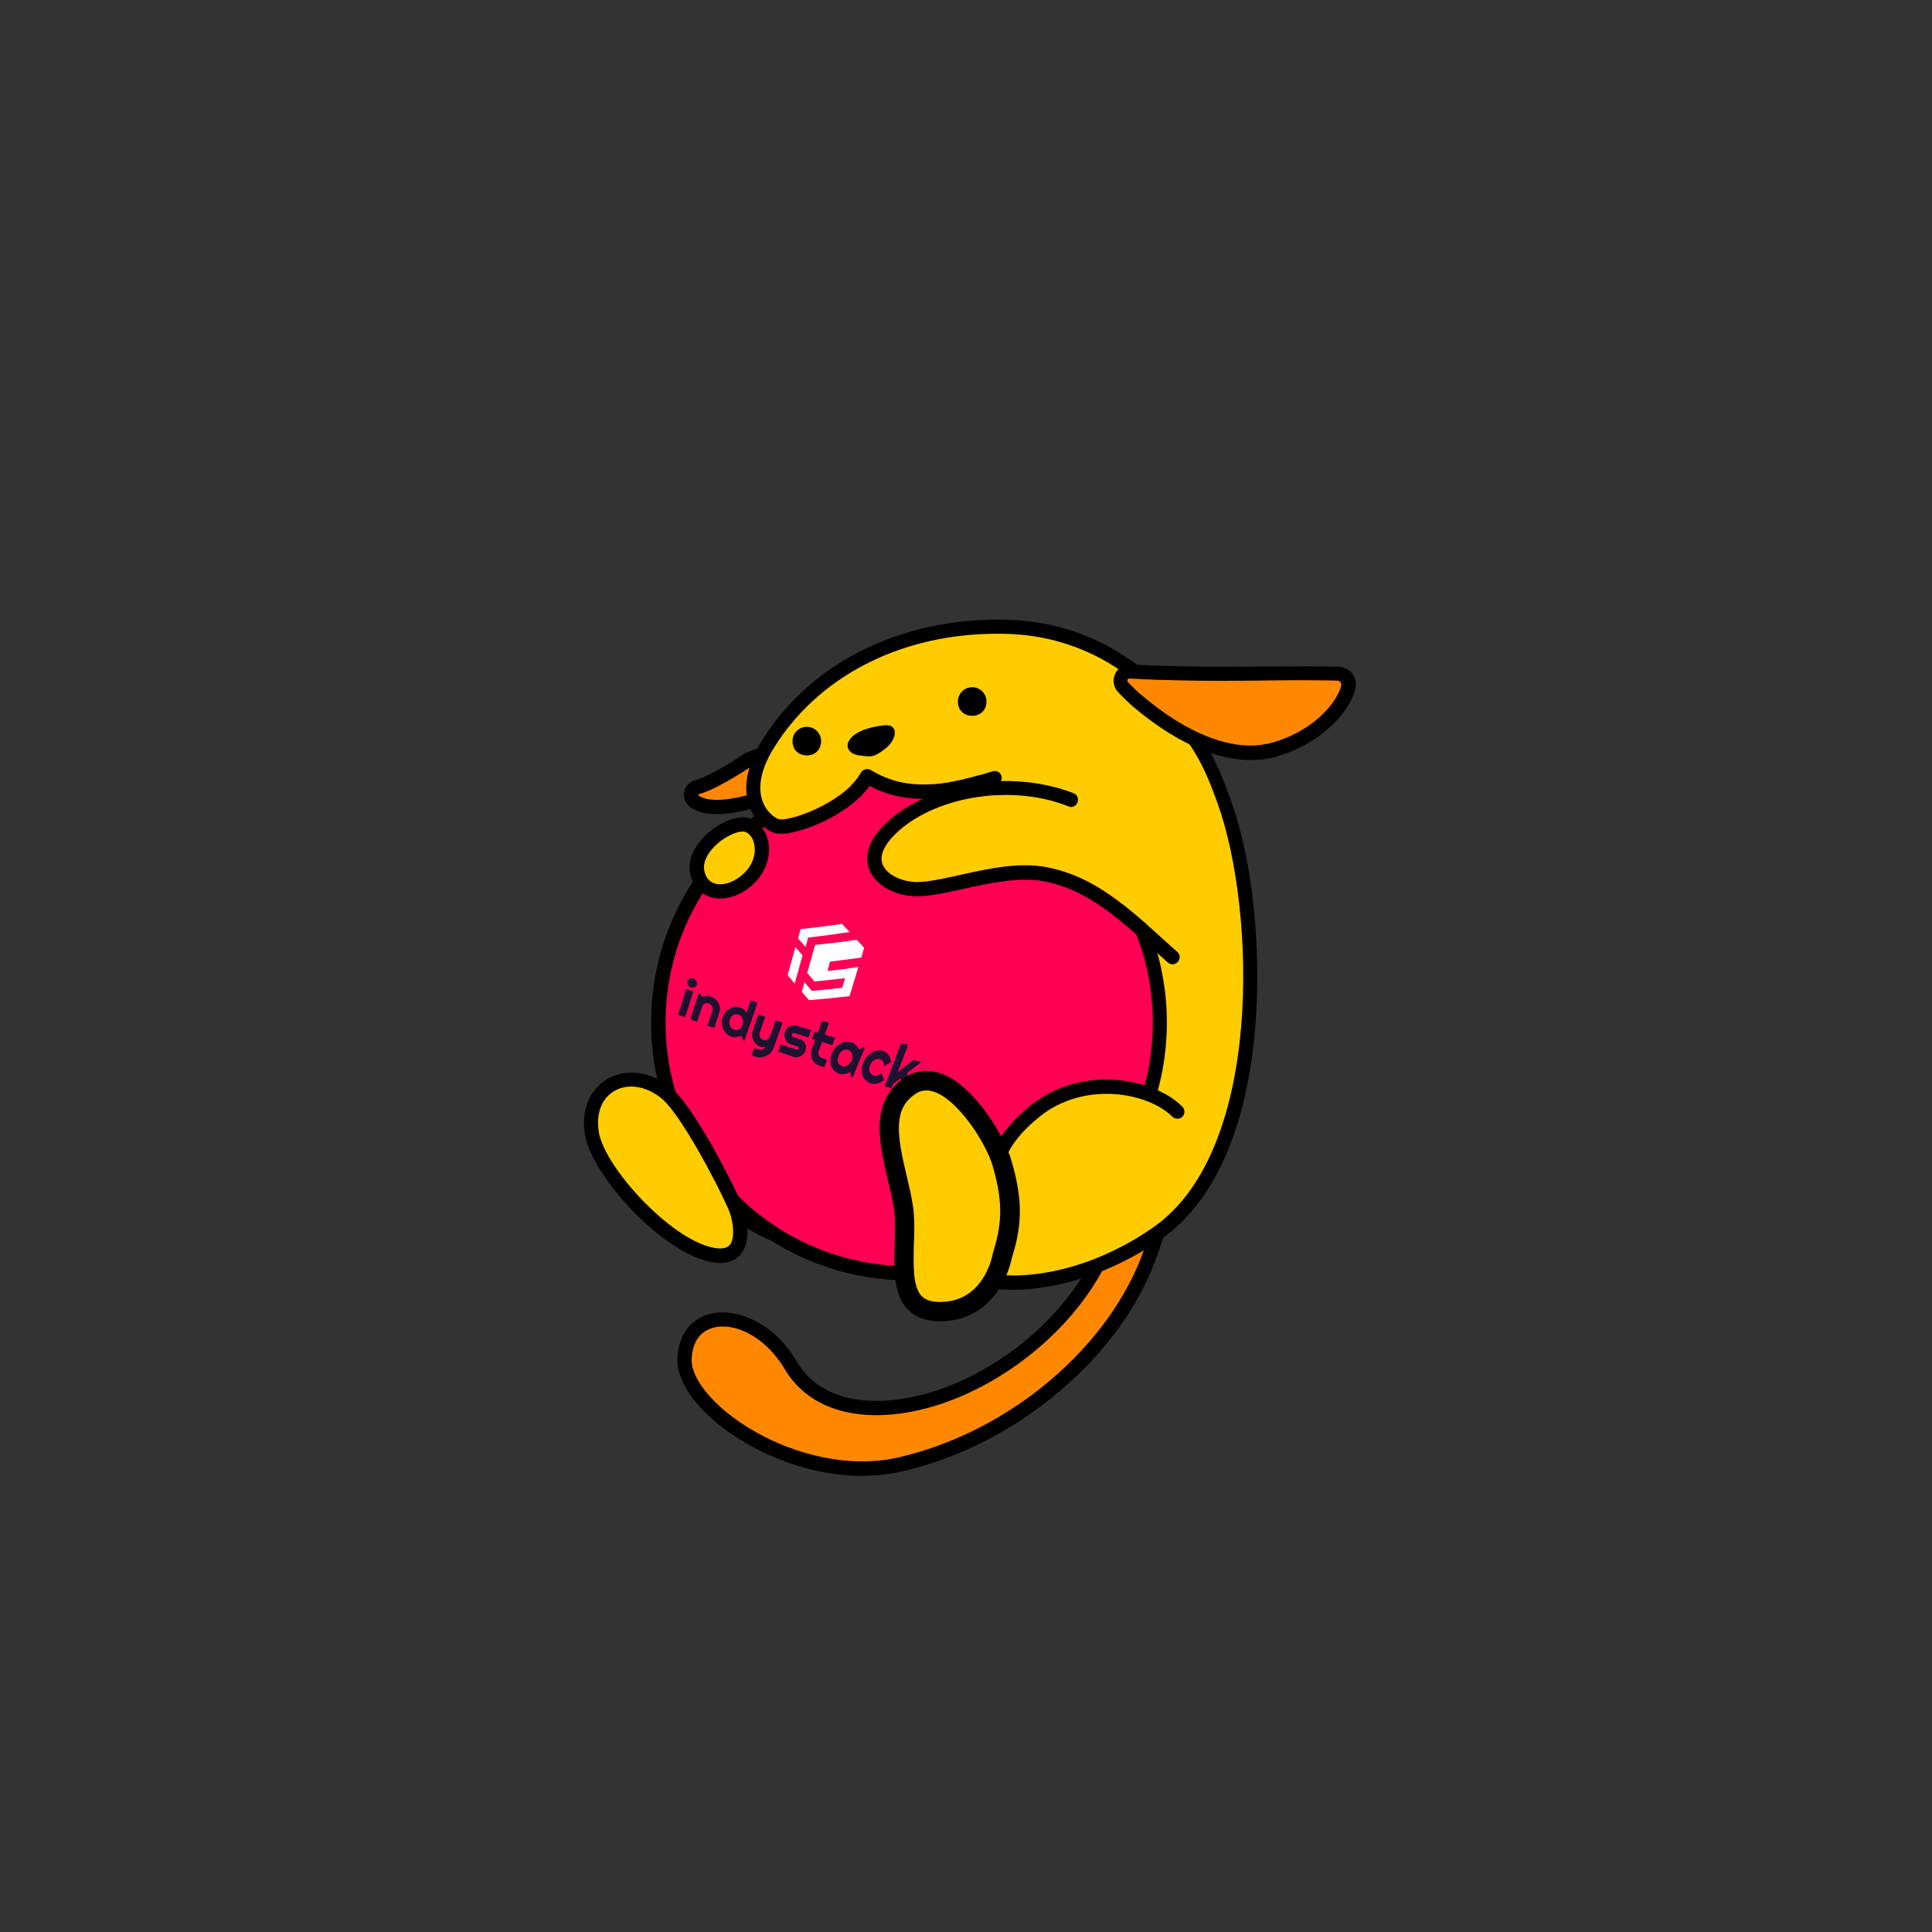 <?xml version="1.0" encoding="utf-8"?>
<!-- Generator: Adobe Illustrator 25.2.0, SVG Export Plug-In . SVG Version: 6.00 Build 0)  -->
<svg version="1.1" id="Layer_1" xmlns="http://www.w3.org/2000/svg" xmlns:xlink="http://www.w3.org/1999/xlink" x="0px" y="0px"
	 viewBox="0 0 1000 1000" style="enable-background:new 0 0 1000 1000;" xml:space="preserve">
<rect x="0" y="0" width="1000" height="1000" fill="#333333" stroke="none"/>
<style type="text/css">
	.st0{fill:#FFCC00;}
	.st1{fill:#FF8800;}
	.st2{fill:#FF0055;}
	.st3{fill-rule:evenodd;clip-rule:evenodd;fill:#FFFFFF;}
	.st4{fill:#1F1130;}
	.st5{display:none;}
	.st6{display:inline;}
	.st7{fill:#FFFFFF;}
</style>
<g id="RightArm_1_">
	<path id="RightArm--bg" d="M436.6,504c-4.5,5.1-10.5,7.9-17,7.9c-9.1,0-18.5-5.5-24.4-14.4c-7.8-11.6-15.5-21.2-22.3-27.9l-4.8-4.7
		c-2-2-1.1-5.3,1.6-6.1l6.5-1.7c3.2-0.9,6.4-2.7,9.1-5.5c3-3,4.8-6.7,5.2-10.4V430c0-1.3,1.5-2.1,2.5-1.3l9.3,6.9
		c0.7,0.5,1.7,1.1,2.9,1.7c10.2,4.9,31.7,27.4,35.7,46.7C443,494.1,439.7,500.5,436.6,504z"/>
	<path id="RightArm" class="st0" d="M402.1,444.1c-1.5-0.7-2.9-1.5-4.2-2.4l0,0c-0.5,5.5-3,11-7.3,15.3c-3.7,3.7-8.1,6.2-12.5,7.4
		c8.7,8.6,17,19.8,23.2,29.1c4.5,6.7,11.6,11.1,18.3,11.1c4.1,0,8.1-1.6,11.4-5.4C444,484.4,413.7,449.6,402.1,444.1z"/>
</g>
<g id="Tail--group">
	<path id="Tail--bg" d="M599.1,649.5c-9,25.7-26.4,50-50.3,70.3c-23.8,20.3-51.8,34.7-81,41.6c-6.9,1.6-14.1,2.5-21.5,2.5
		c-30.8,0-58.9-13.9-74.8-27c-13.6-11.1-21.2-23.3-20.9-33.5c0.4-12,6.7-20.7,16.8-23.3c2.1-0.5,4.3-0.8,6.7-0.8
		c11.2,0,27.2,6.7,38.5,25.7c7.8,13.2,22,20.1,41.1,20.1c0.4,0,0.8,0,1.2,0c40.7-0.8,87.6-31.2,109.1-70.8
		c7.7-14.1,13.2-29.6,17.1-40.8c1.9-5.4,3.6-10.1,5.1-13.5c1.3-3.1,4.1-9.4,10.4-9.4c4.1,0,7.6,1.8,9.9,5
		C612,603.2,609.8,618.9,599.1,649.5z"/>
	<path id="Tail_2_" class="st1" d="M570.5,657.8c-22.7,41.7-72.5,73.9-115.5,74.7c-0.5,0-0.9,0-1.4,0c-21.6,0-38.3-8.4-47.4-23.8
		c-9-15.1-22-22.1-32.1-22.1c-1.7,0-3.3,0.2-4.8,0.6c-7,1.8-11,7.6-11.3,16.4c-0.3,7.7,6.6,18,18.2,27.5
		c16.8,13.7,43.2,25.3,70.1,25.3c6.6,0,13.3-0.7,19.8-2.3c57.2-13.5,108.5-57.4,126-107.1c5.4-15.3,16.7-49.2,4.5-49.2
		C592.1,597.9,585.8,629.6,570.5,657.8z"/>
</g>
<g id="Body--group">
	<path id="Body--bg" d="M649.7,531.9c-2,24-6.7,45.1-13.9,62.9c-8.5,20.9-20.3,36.6-35.1,46.8c-34,23.4-64.8,26-76.4,26
		c-1.3,0-2.5,0-3.8-0.1c-18.4-0.8-26-4.4-32.7-7.5c-5.9-2.8-11-5.2-24.9-5.7c-37.5-1.5-67-9.9-83.1-23.6c-0.2-0.1-0.5-0.4-0.9-0.7
		c-4.8-3.5-19.3-14.3-25-24.7c-5.3-9.7-6.2-22.3-2.3-31.4c13.4-31.2,24.5-40.5,33.5-48c3.6-3,6.4-5.3,8.8-8.7
		c2.2-3.1,3.8-7.1,4.9-12.2c0-0.1,0-0.2,0.1-0.3c3.9-15,3.4-34.9,2.8-56c-0.2-5.7-0.3-11.7-0.4-17.5v-0.1c0-18.6,9.6-40.7,25.7-59.2
		c18.1-20.8,41.6-33.6,66.1-36.2c20.2-2.1,34.3-3.1,45.9-3.1c43.7,0,58.6,14.8,82.2,48.4c7.5,10.6,12.1,22.5,16,33.7
		C648.3,445.1,653.1,491.2,649.7,531.9z"/>
	<path id="Body_1_" class="st0" d="M358.5,576.7c-3,7-2.2,17.4,2,25c5.6,10.3,23,22.2,24.1,23.2c15.1,12.9,43.7,20.5,78.7,21.9
		c31.2,1.3,24.3,11.8,57.6,13.3c1.1,0,2.2,0.1,3.5,0.1c16.7,0,43.7-5,72.2-24.7c58-39.9,52.9-165.3,34-218.6
		c-3.9-11.1-8.3-22.2-15.1-31.9c-23.5-33.5-36.6-45.2-76.2-45.2c-12.2,0-26.9,1.1-45.1,3.1c-49.9,5.3-85.3,55.3-85.3,88.1
		c0.3,27.4,2.5,55.1-2.7,75.5c-1.4,6.5-3.4,11.2-6,14.9C390.4,534.9,376.8,533.8,358.5,576.7z"/>
</g>
<g id="Ball--group">
	
		<ellipse id="Ball-bg" transform="matrix(0.707 -0.707 0.707 0.707 -236.442 487.776)" cx="470.6" cy="529.3" rx="133.5" ry="133.5"/>
	<circle id="Ball_1_" class="st2" cx="470.6" cy="529.3" r="126.1"/>
	<g id="Indystack">
		<g id="Page-1_1_">
			<g id="logo-s_1_">
				<path id="Shape_3_" class="st3" d="M443.4,486.4c1.6,1.7,2.4,2.5,3.9,4.2c-0.6,2-0.9,3-1.5,5c-6.5,0.9-9.7,1.4-16.1,2.1
					c-0.6,2-0.9,3-1.4,4.9c6.3-0.7,9.6-1.1,16-2.1c-1.8,6.1-2.8,9.1-4.6,15.1c-8.5,1-12.7,1.4-21,2.1c-1.5-1.8-2.2-2.6-3.7-4.4
					c0.6-2,0.8-2.9,1.4-4.9c1.5,1.8,2.3,2.7,3.8,4.5c6.2-0.6,9.4-0.9,15.7-1.6c0.6-2,0.9-3,1.5-5c-6.4,0.8-9.5,1.1-15.8,1.7
					c-1.5-1.8-2.3-2.6-3.8-4.4c1.6-5.8,2.5-8.7,4.1-14.5C430.4,488.2,434.7,487.7,443.4,486.4z M411.7,490.2
					c1.5,1.7,2.2,2.6,3.7,4.3c-1.6,5.8-2.4,8.8-4.1,14.6c-1.5-1.8-2.2-2.6-3.6-4.4C409.3,498.9,410.1,496,411.7,490.2z M435.8,478.2
					c1.6,1.7,2.4,2.5,4,4.2c-8.7,1.3-13,1.9-21.5,2.9c-0.5,1.9-0.8,2.9-1.3,4.8c-1.6-1.7-2.4-2.6-3.9-4.4c0.5-1.9,0.8-2.9,1.3-4.8
					C422.7,480,427,479.5,435.8,478.2z"/>
				<path id="Shape_2_" class="st4" d="M360.7,509.7c-0.1,0.3-0.3,0.6-0.5,0.8c-0.2,0.2-0.5,0.4-0.8,0.5c-0.3,0.1-0.6,0.2-0.9,0.2
					c-0.3,0-0.7,0-1-0.2c-0.3-0.1-0.6-0.3-0.9-0.5c-0.3-0.2-0.5-0.5-0.6-0.8c-0.2-0.3-0.2-0.6-0.3-0.9c0-0.3,0-0.6,0.1-1
					c0.1-0.3,0.3-0.6,0.5-0.8c0.2-0.2,0.5-0.4,0.7-0.5c0.3-0.1,0.6-0.2,0.9-0.2s0.7,0,1,0.2c0.3,0.1,0.6,0.3,0.9,0.5
					s0.5,0.5,0.6,0.8c0.2,0.3,0.3,0.6,0.3,0.9S360.8,509.4,360.7,509.7z M354.6,526.6c-1.4-0.6-2.1-0.8-3.6-1.4
					c1.7-5.3,2.5-8,4.2-13.3c1.5,0.5,2.2,0.8,3.6,1.3C357.2,518.5,356.4,521.2,354.6,526.6z M360.8,528.9c-1.4-0.5-2.1-0.8-3.5-1.4
					c1.8-5.4,2.6-8.1,4.4-13.5c0.3,0.1,0.5,0.2,0.9,0.3c0.3,0.7,0.5,1,0.7,1.7c0.7-0.3,1.5-0.5,2.3-0.5c0.8,0,1.6,0.1,2.4,0.4
					c0.9,0.3,1.6,0.8,2.3,1.3c0.7,0.6,1.2,1.3,1.6,2c0.4,0.8,0.6,1.6,0.7,2.4c0.1,0.9,0,1.7-0.3,2.6c-1,3.2-1.6,4.7-2.6,7.9
					c-1.4-0.5-2.1-0.8-3.5-1.3c1-3.1,1.6-4.7,2.6-7.8c0.1-0.4,0.2-0.7,0.1-1.1c0-0.4-0.1-0.7-0.3-1c-0.2-0.3-0.4-0.6-0.7-0.9
					c-0.3-0.3-0.6-0.4-1-0.6c-0.4-0.1-0.7-0.2-1.1-0.2c-0.4,0-0.7,0.1-1,0.2c-0.3,0.1-0.6,0.4-0.8,0.6c-0.2,0.3-0.4,0.6-0.5,0.9
					C362.3,524.3,361.8,525.8,360.8,528.9z M385.3,538.7c-0.3-0.1-0.5-0.2-0.8-0.3c-0.3-1-0.4-1.5-0.7-2.4c-0.4,0.2-0.9,0.4-1.3,0.5
					c-0.5,0.1-0.9,0.2-1.4,0.3s-0.9,0.1-1.4,0c-0.5,0-0.9-0.1-1.3-0.3c-0.9-0.3-1.8-0.9-2.5-1.5c-0.7-0.7-1.2-1.5-1.6-2.4
					c-0.4-0.9-0.6-1.9-0.7-2.9c-0.1-1,0.1-2.1,0.4-3.1c0.4-1.1,0.9-2,1.5-2.8c0.7-0.8,1.4-1.4,2.3-1.8c0.9-0.4,1.8-0.7,2.7-0.8
					c1-0.1,1.9,0,2.9,0.4c0.3,0.1,0.6,0.2,0.9,0.4c0.3,0.2,0.6,0.4,0.9,0.6c0.3,0.2,0.5,0.5,0.7,0.8c0.2,0.3,0.4,0.6,0.4,1
					c0.9-2.7,1.4-4,2.3-6.6c1.4,0.5,2.1,0.7,3.5,1.2C389.5,526.7,388.1,530.7,385.3,538.7z M384.4,530.2c0.2-0.5,0.2-1,0.2-1.5
					c0-0.5-0.1-1-0.3-1.5c-0.2-0.5-0.5-0.9-0.8-1.2c-0.3-0.4-0.8-0.6-1.2-0.8c-0.5-0.2-0.9-0.2-1.4-0.2c-0.5,0-0.9,0.2-1.3,0.4
					c-0.4,0.2-0.8,0.5-1.1,0.9c-0.3,0.4-0.6,0.9-0.8,1.5c-0.2,0.5-0.3,1-0.2,1.6c0,0.5,0.1,1,0.3,1.5s0.5,0.9,0.8,1.2
					c0.3,0.4,0.8,0.6,1.2,0.8c0.5,0.2,0.9,0.2,1.4,0.2c0.5-0.1,0.9-0.2,1.4-0.5c0.4-0.2,0.8-0.6,1.2-1
					C383.9,531.2,384.2,530.7,384.4,530.2z M389,546.1c0.5-1.5,0.8-2.2,1.3-3.7c0.8,0.3,1.2,0.4,2,0.7c0.3,0.1,0.7,0.2,1.1,0.2
					c0.4,0,0.7-0.1,1.1-0.2c0.3-0.1,0.7-0.3,1-0.5s0.6-0.5,0.8-0.7c-0.4,0-0.9,0.1-1.4,0.1c-0.5,0-0.9,0-1.3-0.2
					c-0.9-0.3-1.6-0.8-2.2-1.3c-0.6-0.6-1.1-1.3-1.5-2c-0.4-0.8-0.6-1.6-0.6-2.6c0-0.9,0.1-1.9,0.5-2.9c1.1-3.2,1.6-4.7,2.7-7.9
					c1.4,0.5,2.1,0.7,3.6,1.2c-1.1,3.2-1.7,4.8-2.8,7.9c-0.2,0.5-0.3,1-0.2,1.4c0,0.4,0.1,0.8,0.2,1.2c0.2,0.3,0.4,0.6,0.7,0.9
					c0.3,0.2,0.6,0.4,1,0.6c0.4,0.1,0.7,0.2,1.1,0.1c0.4-0.1,0.8-0.2,1.1-0.4c0.3-0.2,0.7-0.5,0.9-0.8c0.3-0.3,0.5-0.7,0.6-1.1
					c1.1-3.2,1.7-4.8,2.8-8c1.5,0.5,2.2,0.7,3.6,1.2c-1.8,5.1-2.7,7.6-4.5,12.7c-0.4,1-0.9,1.9-1.6,2.7c-0.7,0.8-1.5,1.4-2.3,1.8
					c-0.9,0.4-1.8,0.7-2.8,0.8c-1,0.1-2-0.1-2.9-0.4C390.1,546.5,389.7,546.4,389,546.1z M410.9,547.1c-3.2-1.1-4.9-1.7-8.1-2.8
					c0.5-1.5,0.8-2.3,1.3-3.8c3.2,1.1,4.9,1.7,8.1,2.7c0.2,0.1,0.5,0.1,0.7-0.1c0.2-0.1,0.4-0.3,0.5-0.6c0.1-0.3,0.1-0.5-0.1-0.6
					c-0.1-0.1-0.3-0.3-0.6-0.3c-1.5-0.5-2.2-0.7-3.7-1.2c-0.6-0.2-1.1-0.5-1.6-1s-0.8-0.9-1-1.5c-0.2-0.6-0.4-1.2-0.4-1.8
					c0-0.6,0.1-1.3,0.3-2c0.2-0.7,0.6-1.2,1-1.7s0.9-0.9,1.5-1.2c0.6-0.3,1.1-0.5,1.8-0.5c0.6-0.1,1.3,0,1.9,0.2
					c2.9,0.9,4.4,1.4,7.3,2.3c-0.6,1.5-0.8,2.3-1.4,3.8c-2.9-0.9-4.4-1.4-7.3-2.3c-0.2-0.1-0.5-0.1-0.7,0.1
					c-0.2,0.1-0.4,0.3-0.5,0.6c-0.1,0.3-0.1,0.5,0,0.8c0.1,0.2,0.3,0.4,0.5,0.5c1.5,0.5,2.2,0.7,3.7,1.2c0.6,0.2,1.1,0.5,1.6,0.9
					c0.5,0.4,0.8,0.9,1.1,1.4c0.3,0.5,0.4,1.1,0.4,1.7c0,0.6-0.1,1.3-0.3,1.9c-0.2,0.7-0.6,1.2-1,1.7s-0.9,0.9-1.5,1.2
					c-0.6,0.3-1.1,0.5-1.8,0.5C412.1,547.4,411.5,547.3,410.9,547.1z M423.9,551.5c-0.8-0.3-1.6-0.7-2.2-1.3
					c-0.6-0.6-1.1-1.3-1.4-2.1c-0.3-0.8-0.5-1.7-0.5-2.6c0-0.9,0.1-1.9,0.5-2.8c0.7-1.8,1-2.7,1.6-4.5c-0.7-0.2-1-0.3-1.7-0.5
					c0.6-1.5,0.8-2.3,1.4-3.8c0.7,0.2,1,0.3,1.7,0.5c0.9-2.4,1.3-3.6,2.2-6.1c1.4,0.4,2.1,0.6,3.6,1.1c-0.9,2.4-1.3,3.7-2.2,6.1
					c2.2,0.7,3.2,1,5.4,1.6c-0.6,1.6-0.9,2.3-1.4,3.9c-2.1-0.7-3.2-1-5.4-1.7c-0.7,1.8-1,2.7-1.7,4.5c-0.1,0.4-0.2,0.8-0.2,1.2
					c0,0.4,0.1,0.8,0.2,1.1c0.1,0.3,0.3,0.6,0.6,0.9c0.3,0.3,0.6,0.5,1,0.6c1.1,0.3,1.6,0.5,2.7,0.9c-0.6,1.6-0.9,2.3-1.4,3.9
					C425.5,552,424.9,551.8,423.9,551.5z M441.4,557.8c-0.3-0.1-0.5-0.2-0.8-0.3c-0.2-1-0.3-1.5-0.5-2.6c-0.5,0.2-0.9,0.4-1.4,0.6
					c-0.5,0.2-1,0.3-1.4,0.4c-0.5,0.1-1,0.1-1.4,0.1c-0.5,0-0.9-0.1-1.4-0.2c-1-0.3-1.8-0.8-2.5-1.4c-0.7-0.6-1.2-1.4-1.6-2.3
					c-0.4-0.9-0.6-1.9-0.6-3c0-1.1,0.2-2.3,0.7-3.6c0.4-1.2,1-2.2,1.8-3.1c0.7-0.9,1.6-1.6,2.5-2.1c0.9-0.5,1.9-0.9,2.9-1
					c1-0.1,2-0.1,3,0.2c0.4,0.1,0.9,0.3,1.3,0.6c0.4,0.3,0.8,0.6,1.1,0.9c0.3,0.3,0.6,0.7,0.9,1.1c0.3,0.4,0.5,0.8,0.7,1.3
					c0.8-0.6,1.2-0.9,2.1-1.4c0.3,0.1,0.5,0.1,0.9,0.2C445,548.5,443.8,551.6,441.4,557.8z M440.9,548.8c0.2-0.5,0.3-1.1,0.3-1.7
					c0-0.6-0.1-1.1-0.2-1.6c-0.2-0.5-0.4-0.9-0.8-1.3c-0.3-0.4-0.7-0.6-1.2-0.8s-1-0.2-1.5-0.1s-1,0.2-1.4,0.5
					c-0.4,0.3-0.9,0.6-1.2,1.1c-0.4,0.5-0.7,1-0.9,1.7c-0.2,0.7-0.4,1.3-0.4,1.9c0,0.6,0.1,1.1,0.2,1.5c0.2,0.5,0.4,0.8,0.8,1.1
					c0.4,0.3,0.8,0.5,1.2,0.7c0.5,0.1,1,0.2,1.5,0.1c0.5-0.1,1-0.3,1.5-0.6c0.5-0.3,0.9-0.7,1.2-1.1
					C440.4,549.8,440.7,549.3,440.9,548.8z M461.3,549.7c-1.5,0.9-2.2,1.4-3.7,2.2c0-0.5,0-0.9-0.1-1.3c-0.1-0.4-0.2-0.7-0.4-1.1
					c-0.2-0.3-0.4-0.6-0.7-0.8c-0.3-0.2-0.6-0.4-0.9-0.5c-0.5-0.1-1-0.2-1.5-0.1c-0.5,0.1-1,0.3-1.5,0.6c-0.5,0.3-0.9,0.7-1.3,1.2
					c-0.4,0.5-0.7,1.1-1,1.8c-0.2,0.5-0.3,1.1-0.3,1.6s0.1,1,0.3,1.5c0.2,0.5,0.4,0.8,0.8,1.2c0.3,0.3,0.8,0.6,1.2,0.7
					c0.3,0.1,0.7,0.1,1,0.1c0.4,0,0.7-0.1,1.1-0.2c0.4-0.1,0.7-0.3,1-0.5c0.3-0.2,0.6-0.5,0.9-0.8c0.6,1.5,0.9,2.2,1.4,3.7
					c-0.5,0.4-1.1,0.8-1.7,1.1c-0.6,0.3-1.2,0.5-1.8,0.7c-0.6,0.1-1.2,0.2-1.8,0.2c-0.6,0-1.2-0.1-1.7-0.3c-1-0.3-1.8-0.8-2.5-1.5
					c-0.7-0.7-1.2-1.5-1.6-2.4c-0.4-0.9-0.5-1.9-0.5-3s0.2-2.2,0.6-3.3c0.5-1.2,1.1-2.3,1.8-3.2c0.8-0.9,1.6-1.7,2.5-2.3
					c0.9-0.6,1.9-1,2.9-1.2c1-0.2,2-0.2,3,0.1c0.6,0.2,1.1,0.4,1.6,0.7c0.5,0.3,0.9,0.7,1.3,1.2s0.7,1,0.9,1.6
					C461,548.3,461.2,549,461.3,549.7z M461.4,563.3c-1.4-0.4-2.1-0.6-3.5-1c3.4-9,5.2-13.5,8.6-22.4c1.4,0.4,2.1,0.6,3.6,0.9
					c-2.2,5.7-3.3,8.5-5.5,14.2c3.3-2.5,4.9-3.8,8.2-6.4c1.6,0.4,2.4,0.7,4.1,1.1c-2.9,2.2-4.3,3.3-7.2,5.5
					c0.4,4.3,0.5,6.4,0.9,10.8c-1.6-0.5-2.4-0.7-4-1.2c-0.2-2.7-0.3-4-0.5-6.7c-1.6,1.2-2.3,1.9-3.9,3.1
					C461.9,562,461.7,562.4,461.4,563.3z"/>
			</g>
		</g>
	</g>
	<g class="st5">
		<g class="st6">
			<g>
				<g>
					<path class="st7" d="M427.8,479.8c-5.8-2.1-8.7-3.1-14.4-5.3c1-2.7,1.6-4.1,2.6-6.9c5.7,2.2,8.5,3.2,14.2,5.3
						C429.3,475.7,428.8,477.1,427.8,479.8z"/>
					<path class="st7" d="M443.8,485.2c-5.9-1.9-8.8-2.9-14.6-4.9c1-2.8,1.4-4.1,2.4-6.9c5.7,2,8.6,3,14.4,4.9
						C445.1,481.1,444.6,482.5,443.8,485.2z"/>
					<path class="st7" d="M459.9,490.2c-5.9-1.7-8.9-2.6-14.7-4.5c0.9-2.8,1.3-4.2,2.1-6.9c5.8,1.9,8.7,2.8,14.5,4.5
						C461,486,460.6,487.4,459.9,490.2z"/>
					<path class="st7" d="M476.1,494.6c-6-1.6-8.9-2.4-14.8-4.1c0.8-2.8,1.1-4.2,1.9-6.9c5.8,1.7,8.8,2.5,14.6,4.1
						C477.1,490.5,476.8,491.8,476.1,494.6z"/>
				</g>
				<path class="st7" d="M416.9,485.2c-2.7-1-4-1.5-6.7-2.5c1-2.7,1.6-4.1,2.6-6.9c2.6,1,3.9,1.5,6.6,2.5
					C418.4,481.1,417.9,482.5,416.9,485.2z"/>
				<path class="st7" d="M433,490.9c-5.9-2-8.9-3-14.8-5.2c1-2.8,1.5-4.1,2.5-6.9c5.8,2.1,8.7,3.1,14.6,5.1
					C434.4,486.7,434,488.1,433,490.9z"/>
				<path class="st7" d="M449.4,496.1c-6-1.8-9-2.8-14.9-4.7c0.9-2.8,1.4-4.1,2.3-6.9c5.9,2,8.8,2.9,14.7,4.7
					C450.6,491.9,450.2,493.3,449.4,496.1z"/>
				<path class="st7" d="M465.8,500.8c-6-1.6-9.1-2.5-15-4.3c0.8-2.8,1.2-4.2,2-6.9c5.9,1.8,8.9,2.6,14.8,4.3
					C466.9,496.6,466.5,498,465.8,500.8z"/>
				<path class="st7" d="M474.1,503c-2.7-0.7-4.1-1.1-6.9-1.8c0.7-2.8,1.1-4.2,1.8-7c2.7,0.7,4,1.1,6.8,1.8
					C475.1,498.8,474.8,500.2,474.1,503z"/>
				<path class="st7" d="M410.8,501.7c-2.8-1-4.1-1.5-6.9-2.5c1-2.7,1.6-4.1,2.6-6.9c2.7,1,4.1,1.5,6.8,2.5
					C412.4,497.6,411.9,499,410.8,501.7z"/>
				<path class="st7" d="M427.6,507.4c-6.1-2-9.2-3.1-15.3-5.2c1-2.8,1.5-4.1,2.5-6.9c6,2.2,9,3.2,15.1,5.2
					C428.9,503.3,428.5,504.7,427.6,507.4z"/>
				<path class="st7" d="M444.5,512.7c-6.2-1.8-9.3-2.8-15.4-4.8c0.9-2.8,1.4-4.1,2.3-6.9c6.1,2,9.1,2.9,15.2,4.8
					C445.7,508.5,445.3,509.9,444.5,512.7z"/>
				<path class="st7" d="M461.5,517.5c-6.3-1.7-9.4-2.5-15.6-4.3c0.8-2.8,1.2-4.2,2-6.9c6.1,1.8,9.2,2.7,15.4,4.3
					C462.6,513.3,462.2,514.7,461.5,517.5z"/>
				<path class="st7" d="M470,519.7c-2.8-0.7-4.3-1.1-7.1-1.8c0.7-2.8,1.1-4.2,1.8-7c2.8,0.7,4.2,1.1,7,1.8
					C471.1,515.5,470.7,516.9,470,519.7z"/>
				<g>
					<path class="st7" d="M422.1,496.4c-6-2.1-9-3.2-15-5.4c1-2.7,1.6-4.1,2.6-6.9c5.9,2.2,8.8,3.3,14.7,5.4
						C423.5,492.2,423,493.6,422.1,496.4z"/>
					<path class="st7" d="M438.6,501.8c-6.1-1.9-9.1-2.9-15.1-5c1-2.8,1.4-4.1,2.4-6.9c5.9,2.1,8.9,3,14.9,4.9
						C439.9,497.7,439.4,499.1,438.6,501.8z"/>
					<path class="st7" d="M455.3,506.8c-6.1-1.7-9.2-2.6-15.2-4.5c0.9-2.8,1.3-4.2,2.1-6.9c6,1.9,9,2.8,15,4.5
						C456.4,502.6,456,504,455.3,506.8z"/>
					<path class="st7" d="M472.1,511.3c-6.2-1.6-9.2-2.4-15.4-4.1c0.8-2.8,1.1-4.2,1.9-6.9c6,1.7,9.1,2.5,15.2,4.1
						C473.1,507.1,472.7,508.5,472.1,511.3z"/>
				</g>
				<g>
					<path class="st7" d="M416.3,512.9c-6.2-2.1-9.3-3.2-15.5-5.5c1-2.7,1.6-4.1,2.6-6.9c6.1,2.3,9.1,3.3,15.3,5.4
						C417.7,508.8,417.3,510.1,416.3,512.9z"/>
					<path class="st7" d="M433.4,518.4c-6.3-1.9-9.4-2.9-15.6-5c1-2.8,1.4-4.1,2.4-6.9c6.1,2.1,9.2,3.1,15.4,5
						C434.7,514.3,434.3,515.7,433.4,518.4z"/>
					<path class="st7" d="M450.6,523.5c-6.3-1.8-9.5-2.7-15.8-4.6c0.9-2.8,1.3-4.2,2.1-6.9c6.2,1.9,9.3,2.8,15.6,4.6
						C451.8,519.3,451.4,520.7,450.6,523.5z"/>
					<path class="st7" d="M468,528c-6.4-1.6-9.6-2.4-15.9-4.1c0.8-2.8,1.1-4.2,1.9-6.9c6.2,1.7,9.4,2.6,15.7,4.1
						C469,523.8,468.7,525.2,468,528z"/>
				</g>
			</g>
			<g>
				<path class="st7" d="M365.2,504.4c0.9,0.4,1.3,0.6,2.2,0.9c0,0.1,0,0.1-0.1,0.2c-3.6,3.6-5.5,5.4-9.2,9
					c-0.3-0.1-0.4-0.2-0.7-0.3c0-3.1,0.1-4.7,0.2-7.8c-2.4,2.1-3.6,3.2-6,5.3c-0.3-0.1-0.4-0.2-0.7-0.3c0.3-5.1,0.5-7.6,0.9-12.7
					c0-0.1,0-0.1,0.1-0.2c0.9,0.4,1.3,0.6,2.2,1c-0.2,3.1-0.4,4.7-0.6,7.9c2.1-1.8,3.2-2.8,5.3-4.6c0.3,0.1,0.4,0.2,0.7,0.3
					c0,2.8-0.1,4.1-0.1,6.9C361.8,507.8,363,506.7,365.2,504.4z"/>
				<path class="st7" d="M374.9,508.4c2.5,1,3.5,3.2,2.5,5.4c-0.9,2.1-3.2,3.1-5.7,2.1c-0.6-0.3-1-0.4-1.6-0.6
					c-0.6,1.5-1,2.2-1.6,3.6c-0.8-0.3-1.3-0.5-2.1-0.9c1.9-4.4,2.9-6.6,4.8-11C372.7,507.5,373.4,507.8,374.9,508.4z M372.3,513.9
					c1.3,0.6,2.5,0.2,3-1c0.5-1.2-0.1-2.2-1.4-2.7c-0.6-0.2-0.8-0.3-1.4-0.6c-0.6,1.5-1,2.2-1.6,3.7
					C371.4,513.6,371.7,513.7,372.3,513.9z"/>
				<path class="st7" d="M389.1,514c0.8,0.3,1.2,0.5,2.1,0.8c-1.8,4.5-2.6,6.7-4.4,11.1c-0.8-0.3-1.3-0.5-2.1-0.8
					c0.7-1.8,1.1-2.7,1.8-4.5c-1.6-0.6-2.4-0.9-4-1.5c-0.7,1.8-1.1,2.7-1.8,4.5c-0.8-0.3-1.3-0.5-2.1-0.8c1.8-4.4,2.7-6.7,4.6-11.1
					c0.8,0.3,1.2,0.5,2.1,0.8c-0.8,1.9-1.1,2.8-1.9,4.7c1.6,0.6,2.4,0.9,4,1.5C388,516.8,388.4,515.9,389.1,514z"/>
				<path class="st7" d="M403.7,524.3c-1,2.7-1.5,4.1-2.5,6.8c-0.9-0.3-1.3-0.4-2.1-0.7c0.5-1.2,0.7-1.8,1.1-3
					c-2-0.7-3.1-1.1-5.1-1.8c-0.5,1.2-0.7,1.8-1.2,3c-0.9-0.3-1.3-0.5-2.1-0.8c1-2.7,1.6-4.1,2.6-6.8c1.1-2.8,3.6-3.9,6.3-2.9
					C403.5,519.1,404.7,521.6,403.7,524.3z M395.8,523.6c2,0.7,3,1.1,5.1,1.8c0.3-0.7,0.4-1.1,0.7-1.8c0.6-1.5,0-3-1.5-3.5
					c-1.5-0.5-2.9,0.2-3.5,1.7C396.2,522.5,396.1,522.9,395.8,523.6z"/>
				<path class="st7" d="M407.5,527c1.1-3.2,4.3-5,7.8-3.9c1.5,0.5,2.8,1.5,3.5,2.4c-0.3,0.8-0.4,1.3-0.7,2.1c-0.1,0-0.1,0-0.2,0
					c-0.6-1-1.9-2-3-2.3c-2.2-0.7-4.5,0.4-5.2,2.5c-0.8,2.1,0.5,4.3,2.6,5c1.2,0.4,2.8,0.4,3.9-0.1c0.1,0,0.1,0,0.2,0
					c-0.3,0.8-0.4,1.3-0.7,2.1c-1.1,0.4-2.8,0.4-4.3-0.1C408.1,533.7,406.3,530.5,407.5,527z"/>
				<path class="st7" d="M429,539.7c0,0.1,0,0.1-0.1,0.2c-1.1-0.3-1.6-0.5-2.6-0.8c-1-2.6-1.5-3.9-2.5-6.5c-0.7,2.1-1,3.1-1.7,5.2
					c-0.9-0.3-1.3-0.4-2.2-0.7c1.5-4.5,2.2-6.7,3.7-11.2c0.8,0.3,1.3,0.4,2.1,0.7c-0.7,2.1-1,3.2-1.7,5.3c2.3,0.3,5-2,5.7-4.1
					c0.9,0.3,1.3,0.4,2.1,0.6c-0.7,2.1-2.9,4.5-5.3,5C427.4,536,427.9,537.3,429,539.7z"/>
				<path class="st7" d="M433.5,535.2c1-3.2,4.1-5.2,7.6-4.2c1.5,0.4,2.9,1.4,3.6,2.3c-0.2,0.8-0.4,1.3-0.6,2.1c-0.1,0-0.1,0-0.2,0
					c-0.7-1-1.9-1.9-3.1-2.2c-2.2-0.6-4.4,0.6-5.1,2.7c-0.6,2.2,0.7,4.3,2.9,4.9c1.2,0.3,2.8,0.3,3.9-0.2c0.1,0,0.1,0,0.2,0
					c-0.2,0.8-0.4,1.3-0.6,2.1c-1.1,0.4-2.8,0.5-4.3,0.1C434.4,541.8,432.4,538.7,433.5,535.2z"/>
				<path class="st7" d="M455.6,537.3c-1.8-0.5-2.7-0.7-4.6-1.2c-0.3,1.1-0.5,1.7-0.8,2.8c1.5,0.4,2.2,0.6,3.6,0.9
					c-0.2,0.7-0.3,1.1-0.5,1.8c-1.5-0.4-2.2-0.6-3.6-1c-0.3,1.1-0.4,1.6-0.7,2.6c1.9,0.5,2.8,0.7,4.6,1.2c-0.2,0.8-0.3,1.2-0.5,2
					c-2.7-0.7-4.1-1.1-6.8-1.8c1.2-4.5,1.9-6.8,3.1-11.3c2.7,0.7,4,1.1,6.7,1.8C455.9,536.1,455.8,536.5,455.6,537.3z"/>
				<path class="st7" d="M467.4,546.9c-0.4,1.7-2.1,2.6-4.2,2.1c-2.1-0.5-3.2-0.8-5.4-1.3c1.1-4.5,1.7-6.8,2.8-11.3
					c1.9,0.5,2.8,0.7,4.6,1.1c2.4,0.6,3.4,2.2,3,4c-0.3,1.3-1.4,2-2.5,2C467,544.2,467.7,545.5,467.4,546.9z M464.6,539.4
					c-0.9-0.2-1.3-0.3-2.2-0.5c-0.3,1.2-0.4,1.8-0.7,3c0.8,0.2,1.2,0.3,2.1,0.5c1.2,0.3,2.1-0.1,2.3-1
					C466.3,540.4,465.8,539.7,464.6,539.4z M463,547.1c1.1,0.3,2,0,2.2-0.9c0.2-0.9-0.4-1.7-1.5-1.9c-1-0.2-1.5-0.4-2.5-0.6
					c-0.3,1.1-0.4,1.7-0.7,2.8C461.5,546.7,462,546.8,463,547.1z"/>
				<path class="st7" d="M472,545.2c0.8-3.4,3.8-5.3,7.1-4.6c3.3,0.7,5.3,3.7,4.6,7.1c-0.7,3.4-3.8,5.3-7.1,4.6
					C473.2,551.6,471.2,548.5,472,545.2z M481.4,547.2c0.5-2.2-0.8-4.1-2.8-4.6c-2.1-0.5-3.9,0.9-4.4,3c-0.5,2.1,0.7,4.1,2.8,4.6
					C479,550.7,480.9,549.4,481.4,547.2z"/>
				<path class="st7" d="M489.7,552.7c1.8,0.4,2.7,0.5,4.6,0.9c-0.2,0.8-0.2,1.2-0.4,2.1c-2.7-0.5-4.1-0.8-6.8-1.3
					c0.9-4.5,1.3-6.8,2.2-11.3c0.9,0.2,1.3,0.3,2.2,0.4C490.8,547.1,490.4,549,489.7,552.7z"/>
				<path class="st7" d="M509.1,551.3c-0.4,2.7-0.6,4.1-1.1,6.9c-0.9-0.1-1.3-0.2-2.2-0.4c0.2-1.2,0.3-1.9,0.5-3.1
					c-2.1-0.4-3.2-0.5-5.3-0.9c-0.2,1.2-0.3,1.9-0.5,3.1c-0.9-0.2-1.3-0.2-2.2-0.4c0.5-2.7,0.7-4.1,1.2-6.9c0.5-2.8,2.7-4.3,5.6-3.8
					C507.9,546.3,509.6,548.5,509.1,551.3z M501.3,551.8c2.1,0.4,3.2,0.6,5.3,0.9c0.1-0.7,0.2-1.1,0.3-1.8c0.3-1.6-0.6-2.8-2.2-3.1
					c-1.6-0.3-2.8,0.6-3.1,2.1C501.5,550.7,501.4,551.1,501.3,551.8z"/>
			</g>
		</g>
	</g>
</g>
<g id="RightHand--group">
	<path id="RightHand--bg" d="M390.6,457c-5.2,5.1-11.7,8.1-17.8,8.1c-8.1,0-14-5.1-15.6-13.3c-1-5.4,0.9-11.3,5.4-16.7
		c5.8-6.9,14.9-12,21.7-12.1h0.2c1.3,0,2.6,0.2,3.8,0.6h0.2l0.1,0.1c4.5,1.8,7.9,6.2,9.1,11.8C399.1,443,396.5,451,390.6,457z"/>
	<path id="RightHand" class="st0" d="M385.4,451.7c4.2-4.2,6-9.6,5-14.7c-0.6-3.1-2.3-5.5-4.6-6.4c-0.4-0.1-0.9-0.2-1.3-0.2h-0.1
		c-4,0-11.3,3.6-16.1,9.4c-1.8,2.1-4.6,6.3-3.8,10.6c1.1,6,5.1,7.3,8.3,7.3C376.9,457.7,381.6,455.5,385.4,451.7z"/>
</g>
<g id="RightFootGroup">
	<path id="RightFoot--bg" d="M384.3,648c-2.4,3.7-6.4,5.7-11.5,5.7c-1.9,0-4-0.3-6.2-0.8c-25-6-59.3-43.6-63.6-64.5
		c-1.9-9.4-0.2-18,5-24.4c4.6-5.7,11.4-8.8,18.9-8.8c6.8,0,13.6,2.5,19.8,7.3c12.2,9.4,32.9,50.5,37.3,60.7
		C386.5,629,388.9,640.9,384.3,648z"/>
	<path id="RightFoot_1_" class="st0" d="M310.1,586.8c3.8,18.2,36.2,53.6,58.1,58.8c1.7,0.4,3.2,0.6,4.5,0.6c3.4,0,4.7-1.3,5.4-2.3
		c2.3-3.5,1.5-12.1-1-17.9c-6.1-13.9-25.3-50.3-35.1-57.8c-4.9-3.8-10.2-5.8-15.3-5.8c-5.3,0-10,2.2-13.2,6.1
		C309.9,573.2,308.7,579.7,310.1,586.8z"/>
</g>
<g id="RightEar--group">
	<path id="RightEar--bg" d="M413.3,399.4c-0.4,4.4-3.8,8.4-11.1,12.9c-4.7,3-10.2,5.5-13.9,6.5c-6.5,1.7-12.3,2.6-17.3,2.6
		c-6.7,0-10.6-1.6-12.7-2.9c-4.8-3-4.4-7.2-4.2-8.5c0.5-3.1,2.9-5.5,5.9-6.2c3.5-0.8,13.5-5.8,23.6-12.6c4.2-2.9,10.7-4.8,16.1-4.8
		c5.8,0,9.1,2.2,10.8,4.1C412.6,392.9,413.6,396,413.3,399.4z"/>
	<path id="RightEar" class="st1" d="M361.4,411.3c0,0.3,0.4,0.7,0.9,0.9c1.1,0.7,3.6,1.8,8.8,1.8c4.3,0,9.5-0.8,15.4-2.3
		c5.2-1.4,19.1-8.8,19.5-13c0.1-1.3-0.2-2.4-0.9-3.2c-1-1.1-2.8-1.7-5.3-1.7c-3.9,0-8.9,1.5-11.9,3.5c-8.5,5.7-20.5,12.5-26.1,13.7
		C361.5,411.1,361.4,411.2,361.4,411.3z"/>
</g>
<g id="Head--group">
	<path id="Head--bg" d="M516.4,328.1c1.6,0,3.2,0,4.8,0.1c20.6,0.6,39.5,6.5,55.9,17c11.2,7.2,17.5,11.4,25.9,25.2
		c1.5,2.5,9,0.8,7.9-1.1c-10.1-17.6-17.5-22.3-29.8-30.3c-17.7-11.4-37.8-17.6-59.7-18.2c-1.6,0-3.3-0.1-5-0.1l0,0
		c-1.6,0-3.3,0-4.9,0.1c-24.3,0.6-47.8,6.6-67.8,17.1c-20.2,10.6-37.1,26.1-48.9,44.7c-7.7,12.3-10.3,23.9-7.4,33.5
		c2.4,7.8,7.9,12.7,12.3,14.6c1.4,0.6,2.9,0.9,4.7,0.9c9.3,0,34.7-9.3,45.7-24.8c8.4,4.5,17.6,6.7,28.1,6.7c12.6,0,25-3.2,36.4-6.9
		c3-1,3.8-2.2,3.9-4.1c0-1.3-1.2-3.6-3.8-3.5c-0.3,0-0.7,0.1-1,0.2c-11.2,3.6-23.3,6.9-35.4,6.9c-9.3,0-18.6-2-27.4-7.4
		c-0.6-0.4-1.3-0.5-1.9-0.5c-1.3,0-2.5,0.6-3.2,1.8l-0.1,0.1c-7.9,14.3-33.3,24.1-41.2,24.1c-0.7,0-1.3-0.1-1.7-0.3
		c-2.8-1.2-6.6-4.6-8.2-10c-2.3-7.5,0-17,6.6-27.4c22.5-35.7,63.4-57.1,110.6-58.3l0,0C513.2,328.1,514.8,328.1,516.4,328.1"/>
	<path id="Head" class="st0" d="M516.6,399.4c-1-0.4-2-0.7-3-0.3c-19.7,6.3-42.5,12-62.8-0.5c-1.7-1.1-4-0.5-5.1,1.2l-0.1,0.1
		c-8.6,15.7-38.3,26-43,23.9c-2.8-1.2-6.6-4.6-8.2-10c-2.3-7.5,0-17,6.6-27.4c22.5-35.7,63.4-57.1,110.6-58.3l0,0
		c3.1-0.1,6.3-0.1,9.5,0c20.6,0.6,39.5,6.5,55.9,17c13.2,8.5,19.7,12.7,30.6,33.6C613.2,389.2,523.2,402.2,516.6,399.4z"/>
</g>
<g id="LeftArm--group">
	<path id="LeftArm--bg" d="M478,413.3c-6.4,2.9-12.4,6.6-17.6,11.1c-12.1,10.6-12.6,19.4-10.8,24.8c2.5,7.7,11.1,13.4,21.9,14.6
		c7.1,0.7,16.2-1.3,26.7-3.6c13.9-3.1,29.7-6.6,42.9-3.9c19.6,4.1,33.3,15,53.1,32.7l10.3,9.2c1.5,1.3,3.9,1.2,5.2-0.4
		c1.3-1.5,1.2-3.9-0.4-5.2l0,0l-2.9-2.6c-24-21.7-39.9-36-63.8-41c-14.8-3.1-31.3,0.6-46,3.9c-9.5,2.1-18.5,4.1-24.3,3.5
		c-7.8-0.8-14.1-4.6-15.7-9.5c-1.5-4.7,1.6-10.7,8.7-17c20.7-18.2,59.1-23.7,87.5-12.5c4.7,1.9,7.4-5.1,2.7-6.9
		c-11.4-4.4-24.6-6.6-37.7-6.2C507.7,404.7,487.3,409.1,478,413.3z"/>
	<path id="LeftArm" class="st0" d="M615.4,451c11.7,12.2,17,60.3-6,41.6l0,0l-2.9-2.6c-24-21.7-39.9-36-63.8-41
		c-14.8-3.1-31.3,0.6-46,3.9c-9.5,2.1-18.5,4.1-24.3,3.5c-7.8-0.8-14.1-4.6-15.7-9.5c-1.5-4.7,1.6-10.7,8.7-17
		c20.7-18.2,59.3-24,87.5-12.5C557.5,419.4,599,433.9,615.4,451z"/>
</g>
<g id="LeftEar--group">
	<path id="LeftEar--bg" d="M701.4,357.1c-0.5,1.7-1.2,3.4-2,5.2c-5,10-17.7,23-38,29.1c-4.5,1.4-9.3,2-14,2h-0.1
		c-13,0-34.2-4.9-61.6-28.3c-1.9-1.7-5.1-4.8-7.1-7c-2.3-2.5-2.8-6.1-1.5-9.1s4.4-5.1,7.8-5.1c0.2,0,0.3,0,0.5,0
		c13.9,0.8,30.1,1.2,48.4,1.2c8.1,0,14.8-0.1,19.3-0.1c2,0,3.5,0,4.5,0c7.4,0,13.3-0.1,18.2-0.1c8.1,0,13.7,0.1,17.1,0.2
		c2.9,0.1,5.6,1.5,7.3,3.9C701.7,351.3,702.2,354.2,701.4,357.1z"/>
	<path id="LeftEar" class="st1" d="M590.4,359.4c25.7,21.9,45.1,26.5,56.8,26.5h0.1c4,0,8-0.6,11.9-1.7
		c18.1-5.4,29.2-16.6,33.5-25.3c0.8-1.5,1.2-2.8,1.5-3.9c0.4-1.3-0.6-2.6-1.9-2.7c-3.3-0.1-8.9-0.2-16.7-0.2c-5.4,0-11.6,0-18.2,0.1
		c-3.3,0-12.2,0.2-23.9,0.2c-13.9,0-31.7-0.2-48.8-1.2c0,0,0,0-0.1,0c-0.9,0-1.5,1.1-0.8,1.8C585.8,355.2,588.8,358.1,590.4,359.4z"
		/>
</g>
<g id="Face--group">
	<path id="RightEye" d="M417.6,376.2c-4.1,0-7.4,3.3-7.4,7.4c0,9.9,14.8,9.9,14.8,0C425,379.5,421.7,376.2,417.6,376.2z"/>
	<path id="LeftEye" d="M503.2,355.7c-4.1,0-7.4,3.3-7.4,7.4c0,9.9,14.8,9.9,14.8,0C510.6,359,507.3,355.7,503.2,355.7L503.2,355.7
		L503.2,355.7z"/>
	<path id="Nose" d="M457.9,375.4c-7.4,0.8-12.3,2.5-15.6,4.9c-5.9,4.4-4.1,9.9,2.5,10.7c6.6,0.8,7.1,1.2,13.2-3.3
		C464.5,382.8,465.3,374.6,457.9,375.4L457.9,375.4z"/>
</g>
<g id="LeftLEg--group">
	<path id="LetLeg" class="st0" d="M512.4,655.2c-4.6-5.2-3.7-15.7-1.9-29.4c2.6-19.8,5-34.5,25.4-50.8c24.4-19.5,62.2-15,76.2-0.5
		c3.6,3.7,6.7,10.9,7.3,18.8c0.9,11.4-22.2,42.4-44.8,51.8C552,654.7,520.6,664.4,512.4,655.2z"/>
	<path id="LeftLeg--bg_1_" d="M512.4,658.9c-1.2,0-2.3-0.5-3-1.6c-4.7-6.7-4.5-17.2-2.6-32c2.5-19,4.6-35.5,26.8-53.2
		c26.8-21.4,63.7-14,78.4,0.7c1.4,1.4,1.4,3.8,0,5.2s-3.8,1.4-5.2,0c-12.5-12.5-45.4-18.7-68.6-0.1c-18.9,15.1-21.4,28.2-24.1,48.4
		c-1.4,11-2.3,21.8,1.3,26.7c1.2,1.7,0.8,4-0.9,5.2C513.9,658.7,513.1,658.9,512.4,658.9z"/>
</g>
<g id="LeftFoot--group">
	<path id="LeftFoot--bg" d="M523.7,651.2c-0.4,1.9-2,9.1-6.7,16.2c-7,10.6-17.8,16.5-30.4,16.5c-7.2,0-12.9-2.1-16.8-6.2
		c-7.5-7.8-7.1-21-6.7-33.7v-0.1c0.2-6.4,0.4-13.1-0.4-18.5c-0.7-4.4-1.8-9.1-3.1-14.5c-2.4-10.2-4.6-20.1-4.3-28.7
		c0.4-10.7,4.7-18.9,12.8-24.4c3.5-2.4,7.4-3.5,11.4-3.5c9.3,0,18.9,6.2,28.7,18.6c7.1,8.9,13.1,20,15.4,28.1
		C530,622.8,528.5,635.9,523.7,651.2z"/>
	<path id="LeftFoot_1_" class="st0" d="M477,670.8c2,2.1,5.2,3.1,9.6,3.1c22.6,0,27-23.7,27.2-24.7c0-0.2,0.1-0.4,0.1-0.6
		c4.4-13.9,5.7-25.2,0-44.8c-3.7-13.2-21.1-39.4-34.4-39.4c-2,0-4,0.6-5.8,1.9c-11.7,7.8-9.3,21.8-4.4,42.4
		c1.2,5.1,2.5,10.4,3.2,15.3c1,6.4,0.8,13.5,0.5,20.4C472.8,655,472.4,666,477,670.8z"/>
</g>
</svg>
